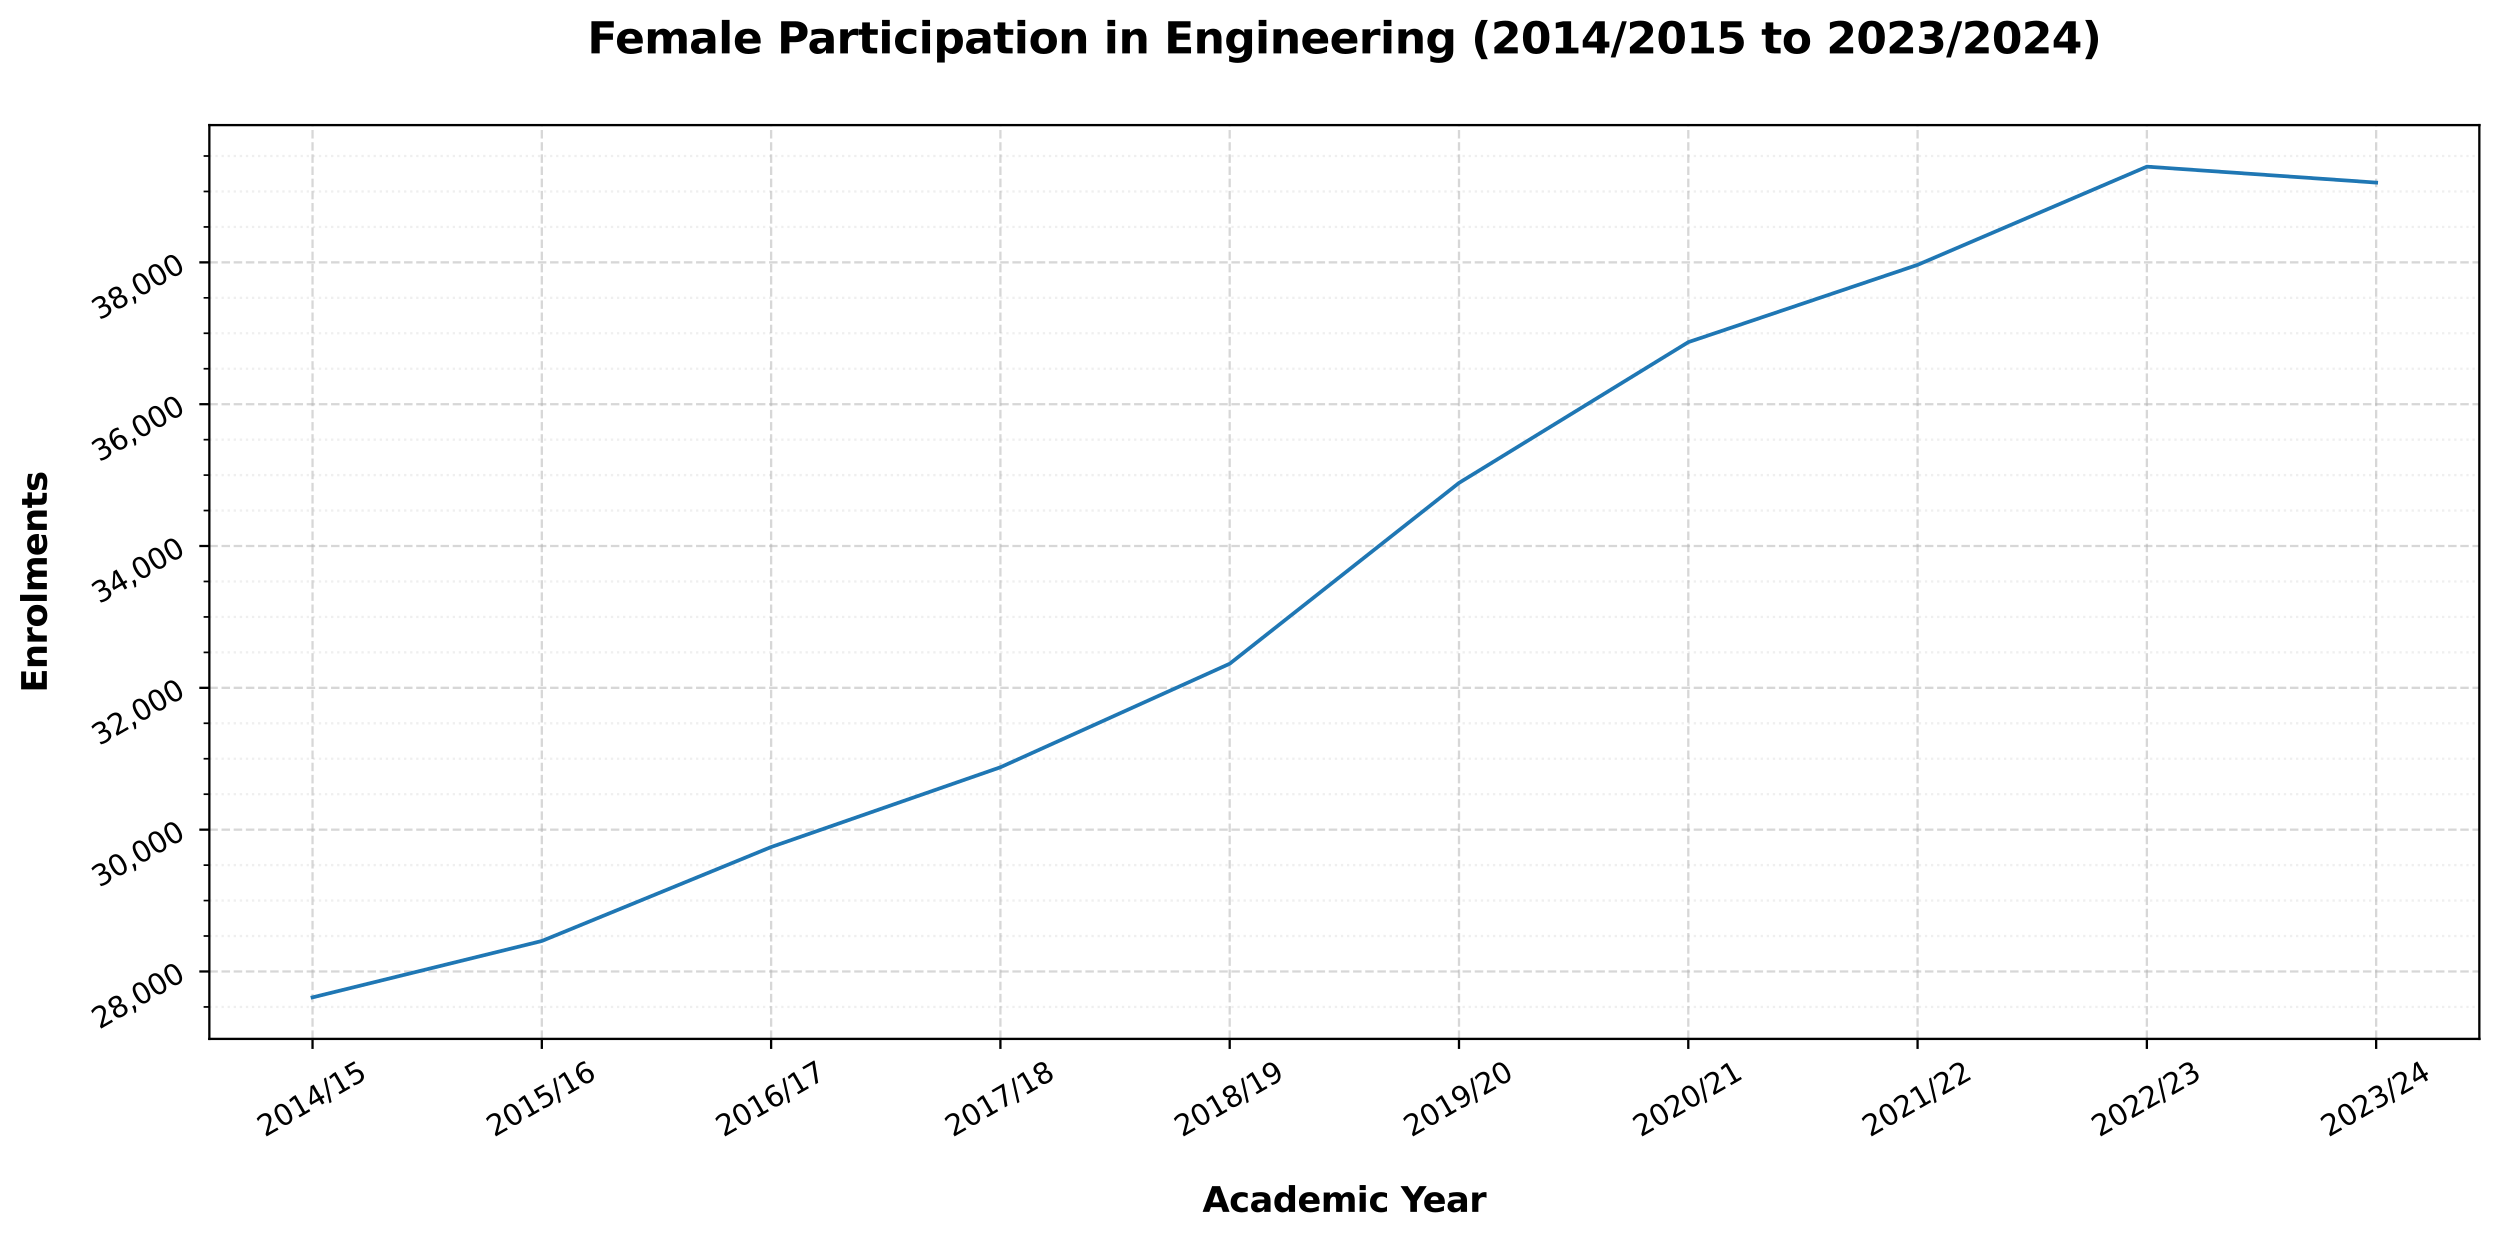 <?xml version="1.0" encoding="utf-8" standalone="no"?>
<!DOCTYPE svg PUBLIC "-//W3C//DTD SVG 1.1//EN"
  "http://www.w3.org/Graphics/SVG/1.1/DTD/svg11.dtd">
<svg xmlns:xlink="http://www.w3.org/1999/xlink" width="871.2pt" height="432pt" viewBox="0 0 871.2 432" xmlns="http://www.w3.org/2000/svg" version="1.1">
 <defs>
  <style type="text/css">*{stroke-linejoin: round; stroke-linecap: butt}</style>
 </defs>
 <g id="figure_1">
  <g id="patch_1">
   <path d="M 0 432 
L 871.2 432 
L 871.2 0 
L 0 0 
z
" style="fill: #ffffff"/>
  </g>
  <g id="axes_1">
   <g id="patch_2">
    <path d="M 72.956 362.033 
L 864 362.033 
L 864 43.598 
L 72.956 43.598 
z
" style="fill: #ffffff"/>
   </g>
   <g id="matplotlib.axis_1">
    <g id="xtick_1">
     <g id="line2d_1">
      <path d="M 108.912 362.033 
L 108.912 43.598 
" clip-path="url(#p25dd5edc23)" style="fill: none; stroke-dasharray: 2.96,1.28; stroke-dashoffset: 0; stroke: #b0b0b0; stroke-opacity: 0.5; stroke-width: 0.8"/>
     </g>
     <g id="line2d_2">
      <defs>
       <path id="mdc0d2f09a0" d="M 0 0 
L 0 3.5 
" style="stroke: #000000; stroke-width: 0.8"/>
      </defs>
      <g>
       <use xlink:href="#mdc0d2f09a0" x="108.912" y="362.033" style="stroke: #000000; stroke-width: 0.8"/>
      </g>
     </g>
     <g id="text_1">
      <!-- 2014/15 -->
      <g transform="translate(92.303 396.385) rotate(-30) scale(0.1 -0.1)">
       <defs>
        <path id="DejaVuSans-32" d="M 1228 531 
L 3431 531 
L 3431 0 
L 469 0 
L 469 531 
Q 828 903 1448 1529 
Q 2069 2156 2228 2338 
Q 2531 2678 2651 2914 
Q 2772 3150 2772 3378 
Q 2772 3750 2511 3984 
Q 2250 4219 1831 4219 
Q 1534 4219 1204 4116 
Q 875 4013 500 3803 
L 500 4441 
Q 881 4594 1212 4672 
Q 1544 4750 1819 4750 
Q 2544 4750 2975 4387 
Q 3406 4025 3406 3419 
Q 3406 3131 3298 2873 
Q 3191 2616 2906 2266 
Q 2828 2175 2409 1742 
Q 1991 1309 1228 531 
z
" transform="scale(0.016)"/>
        <path id="DejaVuSans-30" d="M 2034 4250 
Q 1547 4250 1301 3770 
Q 1056 3291 1056 2328 
Q 1056 1369 1301 889 
Q 1547 409 2034 409 
Q 2525 409 2770 889 
Q 3016 1369 3016 2328 
Q 3016 3291 2770 3770 
Q 2525 4250 2034 4250 
z
M 2034 4750 
Q 2819 4750 3233 4129 
Q 3647 3509 3647 2328 
Q 3647 1150 3233 529 
Q 2819 -91 2034 -91 
Q 1250 -91 836 529 
Q 422 1150 422 2328 
Q 422 3509 836 4129 
Q 1250 4750 2034 4750 
z
" transform="scale(0.016)"/>
        <path id="DejaVuSans-31" d="M 794 531 
L 1825 531 
L 1825 4091 
L 703 3866 
L 703 4441 
L 1819 4666 
L 2450 4666 
L 2450 531 
L 3481 531 
L 3481 0 
L 794 0 
L 794 531 
z
" transform="scale(0.016)"/>
        <path id="DejaVuSans-34" d="M 2419 4116 
L 825 1625 
L 2419 1625 
L 2419 4116 
z
M 2253 4666 
L 3047 4666 
L 3047 1625 
L 3713 1625 
L 3713 1100 
L 3047 1100 
L 3047 0 
L 2419 0 
L 2419 1100 
L 313 1100 
L 313 1709 
L 2253 4666 
z
" transform="scale(0.016)"/>
        <path id="DejaVuSans-2f" d="M 1625 4666 
L 2156 4666 
L 531 -594 
L 0 -594 
L 1625 4666 
z
" transform="scale(0.016)"/>
        <path id="DejaVuSans-35" d="M 691 4666 
L 3169 4666 
L 3169 4134 
L 1269 4134 
L 1269 2991 
Q 1406 3038 1543 3061 
Q 1681 3084 1819 3084 
Q 2600 3084 3056 2656 
Q 3513 2228 3513 1497 
Q 3513 744 3044 326 
Q 2575 -91 1722 -91 
Q 1428 -91 1123 -41 
Q 819 9 494 109 
L 494 744 
Q 775 591 1075 516 
Q 1375 441 1709 441 
Q 2250 441 2565 725 
Q 2881 1009 2881 1497 
Q 2881 1984 2565 2268 
Q 2250 2553 1709 2553 
Q 1456 2553 1204 2497 
Q 953 2441 691 2322 
L 691 4666 
z
" transform="scale(0.016)"/>
       </defs>
       <use xlink:href="#DejaVuSans-32"/>
       <use xlink:href="#DejaVuSans-30" transform="translate(63.623 0)"/>
       <use xlink:href="#DejaVuSans-31" transform="translate(127.246 0)"/>
       <use xlink:href="#DejaVuSans-34" transform="translate(190.869 0)"/>
       <use xlink:href="#DejaVuSans-2f" transform="translate(254.492 0)"/>
       <use xlink:href="#DejaVuSans-31" transform="translate(288.184 0)"/>
       <use xlink:href="#DejaVuSans-35" transform="translate(351.807 0)"/>
      </g>
     </g>
    </g>
    <g id="xtick_2">
     <g id="line2d_3">
      <path d="M 188.816 362.033 
L 188.816 43.598 
" clip-path="url(#p25dd5edc23)" style="fill: none; stroke-dasharray: 2.96,1.28; stroke-dashoffset: 0; stroke: #b0b0b0; stroke-opacity: 0.5; stroke-width: 0.8"/>
     </g>
     <g id="line2d_4">
      <g>
       <use xlink:href="#mdc0d2f09a0" x="188.816" y="362.033" style="stroke: #000000; stroke-width: 0.8"/>
      </g>
     </g>
     <g id="text_2">
      <!-- 2015/16 -->
      <g transform="translate(172.206 396.385) rotate(-30) scale(0.1 -0.1)">
       <defs>
        <path id="DejaVuSans-36" d="M 2113 2584 
Q 1688 2584 1439 2293 
Q 1191 2003 1191 1497 
Q 1191 994 1439 701 
Q 1688 409 2113 409 
Q 2538 409 2786 701 
Q 3034 994 3034 1497 
Q 3034 2003 2786 2293 
Q 2538 2584 2113 2584 
z
M 3366 4563 
L 3366 3988 
Q 3128 4100 2886 4159 
Q 2644 4219 2406 4219 
Q 1781 4219 1451 3797 
Q 1122 3375 1075 2522 
Q 1259 2794 1537 2939 
Q 1816 3084 2150 3084 
Q 2853 3084 3261 2657 
Q 3669 2231 3669 1497 
Q 3669 778 3244 343 
Q 2819 -91 2113 -91 
Q 1303 -91 875 529 
Q 447 1150 447 2328 
Q 447 3434 972 4092 
Q 1497 4750 2381 4750 
Q 2619 4750 2861 4703 
Q 3103 4656 3366 4563 
z
" transform="scale(0.016)"/>
       </defs>
       <use xlink:href="#DejaVuSans-32"/>
       <use xlink:href="#DejaVuSans-30" transform="translate(63.623 0)"/>
       <use xlink:href="#DejaVuSans-31" transform="translate(127.246 0)"/>
       <use xlink:href="#DejaVuSans-35" transform="translate(190.869 0)"/>
       <use xlink:href="#DejaVuSans-2f" transform="translate(254.492 0)"/>
       <use xlink:href="#DejaVuSans-31" transform="translate(288.184 0)"/>
       <use xlink:href="#DejaVuSans-36" transform="translate(351.807 0)"/>
      </g>
     </g>
    </g>
    <g id="xtick_3">
     <g id="line2d_5">
      <path d="M 268.719 362.033 
L 268.719 43.598 
" clip-path="url(#p25dd5edc23)" style="fill: none; stroke-dasharray: 2.96,1.28; stroke-dashoffset: 0; stroke: #b0b0b0; stroke-opacity: 0.5; stroke-width: 0.8"/>
     </g>
     <g id="line2d_6">
      <g>
       <use xlink:href="#mdc0d2f09a0" x="268.719" y="362.033" style="stroke: #000000; stroke-width: 0.8"/>
      </g>
     </g>
     <g id="text_3">
      <!-- 2016/17 -->
      <g transform="translate(252.11 396.385) rotate(-30) scale(0.1 -0.1)">
       <defs>
        <path id="DejaVuSans-37" d="M 525 4666 
L 3525 4666 
L 3525 4397 
L 1831 0 
L 1172 0 
L 2766 4134 
L 525 4134 
L 525 4666 
z
" transform="scale(0.016)"/>
       </defs>
       <use xlink:href="#DejaVuSans-32"/>
       <use xlink:href="#DejaVuSans-30" transform="translate(63.623 0)"/>
       <use xlink:href="#DejaVuSans-31" transform="translate(127.246 0)"/>
       <use xlink:href="#DejaVuSans-36" transform="translate(190.869 0)"/>
       <use xlink:href="#DejaVuSans-2f" transform="translate(254.492 0)"/>
       <use xlink:href="#DejaVuSans-31" transform="translate(288.184 0)"/>
       <use xlink:href="#DejaVuSans-37" transform="translate(351.807 0)"/>
      </g>
     </g>
    </g>
    <g id="xtick_4">
     <g id="line2d_7">
      <path d="M 348.623 362.033 
L 348.623 43.598 
" clip-path="url(#p25dd5edc23)" style="fill: none; stroke-dasharray: 2.96,1.28; stroke-dashoffset: 0; stroke: #b0b0b0; stroke-opacity: 0.5; stroke-width: 0.8"/>
     </g>
     <g id="line2d_8">
      <g>
       <use xlink:href="#mdc0d2f09a0" x="348.623" y="362.033" style="stroke: #000000; stroke-width: 0.8"/>
      </g>
     </g>
     <g id="text_4">
      <!-- 2017/18 -->
      <g transform="translate(332.013 396.385) rotate(-30) scale(0.1 -0.1)">
       <defs>
        <path id="DejaVuSans-38" d="M 2034 2216 
Q 1584 2216 1326 1975 
Q 1069 1734 1069 1313 
Q 1069 891 1326 650 
Q 1584 409 2034 409 
Q 2484 409 2743 651 
Q 3003 894 3003 1313 
Q 3003 1734 2745 1975 
Q 2488 2216 2034 2216 
z
M 1403 2484 
Q 997 2584 770 2862 
Q 544 3141 544 3541 
Q 544 4100 942 4425 
Q 1341 4750 2034 4750 
Q 2731 4750 3128 4425 
Q 3525 4100 3525 3541 
Q 3525 3141 3298 2862 
Q 3072 2584 2669 2484 
Q 3125 2378 3379 2068 
Q 3634 1759 3634 1313 
Q 3634 634 3220 271 
Q 2806 -91 2034 -91 
Q 1263 -91 848 271 
Q 434 634 434 1313 
Q 434 1759 690 2068 
Q 947 2378 1403 2484 
z
M 1172 3481 
Q 1172 3119 1398 2916 
Q 1625 2713 2034 2713 
Q 2441 2713 2670 2916 
Q 2900 3119 2900 3481 
Q 2900 3844 2670 4047 
Q 2441 4250 2034 4250 
Q 1625 4250 1398 4047 
Q 1172 3844 1172 3481 
z
" transform="scale(0.016)"/>
       </defs>
       <use xlink:href="#DejaVuSans-32"/>
       <use xlink:href="#DejaVuSans-30" transform="translate(63.623 0)"/>
       <use xlink:href="#DejaVuSans-31" transform="translate(127.246 0)"/>
       <use xlink:href="#DejaVuSans-37" transform="translate(190.869 0)"/>
       <use xlink:href="#DejaVuSans-2f" transform="translate(254.492 0)"/>
       <use xlink:href="#DejaVuSans-31" transform="translate(288.184 0)"/>
       <use xlink:href="#DejaVuSans-38" transform="translate(351.807 0)"/>
      </g>
     </g>
    </g>
    <g id="xtick_5">
     <g id="line2d_9">
      <path d="M 428.526 362.033 
L 428.526 43.598 
" clip-path="url(#p25dd5edc23)" style="fill: none; stroke-dasharray: 2.96,1.28; stroke-dashoffset: 0; stroke: #b0b0b0; stroke-opacity: 0.5; stroke-width: 0.8"/>
     </g>
     <g id="line2d_10">
      <g>
       <use xlink:href="#mdc0d2f09a0" x="428.526" y="362.033" style="stroke: #000000; stroke-width: 0.8"/>
      </g>
     </g>
     <g id="text_5">
      <!-- 2018/19 -->
      <g transform="translate(411.917 396.385) rotate(-30) scale(0.1 -0.1)">
       <defs>
        <path id="DejaVuSans-39" d="M 703 97 
L 703 672 
Q 941 559 1184 500 
Q 1428 441 1663 441 
Q 2288 441 2617 861 
Q 2947 1281 2994 2138 
Q 2813 1869 2534 1725 
Q 2256 1581 1919 1581 
Q 1219 1581 811 2004 
Q 403 2428 403 3163 
Q 403 3881 828 4315 
Q 1253 4750 1959 4750 
Q 2769 4750 3195 4129 
Q 3622 3509 3622 2328 
Q 3622 1225 3098 567 
Q 2575 -91 1691 -91 
Q 1453 -91 1209 -44 
Q 966 3 703 97 
z
M 1959 2075 
Q 2384 2075 2632 2365 
Q 2881 2656 2881 3163 
Q 2881 3666 2632 3958 
Q 2384 4250 1959 4250 
Q 1534 4250 1286 3958 
Q 1038 3666 1038 3163 
Q 1038 2656 1286 2365 
Q 1534 2075 1959 2075 
z
" transform="scale(0.016)"/>
       </defs>
       <use xlink:href="#DejaVuSans-32"/>
       <use xlink:href="#DejaVuSans-30" transform="translate(63.623 0)"/>
       <use xlink:href="#DejaVuSans-31" transform="translate(127.246 0)"/>
       <use xlink:href="#DejaVuSans-38" transform="translate(190.869 0)"/>
       <use xlink:href="#DejaVuSans-2f" transform="translate(254.492 0)"/>
       <use xlink:href="#DejaVuSans-31" transform="translate(288.184 0)"/>
       <use xlink:href="#DejaVuSans-39" transform="translate(351.807 0)"/>
      </g>
     </g>
    </g>
    <g id="xtick_6">
     <g id="line2d_11">
      <path d="M 508.43 362.033 
L 508.43 43.598 
" clip-path="url(#p25dd5edc23)" style="fill: none; stroke-dasharray: 2.96,1.28; stroke-dashoffset: 0; stroke: #b0b0b0; stroke-opacity: 0.5; stroke-width: 0.8"/>
     </g>
     <g id="line2d_12">
      <g>
       <use xlink:href="#mdc0d2f09a0" x="508.43" y="362.033" style="stroke: #000000; stroke-width: 0.8"/>
      </g>
     </g>
     <g id="text_6">
      <!-- 2019/20 -->
      <g transform="translate(491.82 396.385) rotate(-30) scale(0.1 -0.1)">
       <use xlink:href="#DejaVuSans-32"/>
       <use xlink:href="#DejaVuSans-30" transform="translate(63.623 0)"/>
       <use xlink:href="#DejaVuSans-31" transform="translate(127.246 0)"/>
       <use xlink:href="#DejaVuSans-39" transform="translate(190.869 0)"/>
       <use xlink:href="#DejaVuSans-2f" transform="translate(254.492 0)"/>
       <use xlink:href="#DejaVuSans-32" transform="translate(288.184 0)"/>
       <use xlink:href="#DejaVuSans-30" transform="translate(351.807 0)"/>
      </g>
     </g>
    </g>
    <g id="xtick_7">
     <g id="line2d_13">
      <path d="M 588.333 362.033 
L 588.333 43.598 
" clip-path="url(#p25dd5edc23)" style="fill: none; stroke-dasharray: 2.96,1.28; stroke-dashoffset: 0; stroke: #b0b0b0; stroke-opacity: 0.5; stroke-width: 0.8"/>
     </g>
     <g id="line2d_14">
      <g>
       <use xlink:href="#mdc0d2f09a0" x="588.333" y="362.033" style="stroke: #000000; stroke-width: 0.8"/>
      </g>
     </g>
     <g id="text_7">
      <!-- 2020/21 -->
      <g transform="translate(571.724 396.385) rotate(-30) scale(0.1 -0.1)">
       <use xlink:href="#DejaVuSans-32"/>
       <use xlink:href="#DejaVuSans-30" transform="translate(63.623 0)"/>
       <use xlink:href="#DejaVuSans-32" transform="translate(127.246 0)"/>
       <use xlink:href="#DejaVuSans-30" transform="translate(190.869 0)"/>
       <use xlink:href="#DejaVuSans-2f" transform="translate(254.492 0)"/>
       <use xlink:href="#DejaVuSans-32" transform="translate(288.184 0)"/>
       <use xlink:href="#DejaVuSans-31" transform="translate(351.807 0)"/>
      </g>
     </g>
    </g>
    <g id="xtick_8">
     <g id="line2d_15">
      <path d="M 668.236 362.033 
L 668.236 43.598 
" clip-path="url(#p25dd5edc23)" style="fill: none; stroke-dasharray: 2.96,1.28; stroke-dashoffset: 0; stroke: #b0b0b0; stroke-opacity: 0.5; stroke-width: 0.8"/>
     </g>
     <g id="line2d_16">
      <g>
       <use xlink:href="#mdc0d2f09a0" x="668.236" y="362.033" style="stroke: #000000; stroke-width: 0.8"/>
      </g>
     </g>
     <g id="text_8">
      <!-- 2021/22 -->
      <g transform="translate(651.627 396.385) rotate(-30) scale(0.1 -0.1)">
       <use xlink:href="#DejaVuSans-32"/>
       <use xlink:href="#DejaVuSans-30" transform="translate(63.623 0)"/>
       <use xlink:href="#DejaVuSans-32" transform="translate(127.246 0)"/>
       <use xlink:href="#DejaVuSans-31" transform="translate(190.869 0)"/>
       <use xlink:href="#DejaVuSans-2f" transform="translate(254.492 0)"/>
       <use xlink:href="#DejaVuSans-32" transform="translate(288.184 0)"/>
       <use xlink:href="#DejaVuSans-32" transform="translate(351.807 0)"/>
      </g>
     </g>
    </g>
    <g id="xtick_9">
     <g id="line2d_17">
      <path d="M 748.14 362.033 
L 748.14 43.598 
" clip-path="url(#p25dd5edc23)" style="fill: none; stroke-dasharray: 2.96,1.28; stroke-dashoffset: 0; stroke: #b0b0b0; stroke-opacity: 0.5; stroke-width: 0.8"/>
     </g>
     <g id="line2d_18">
      <g>
       <use xlink:href="#mdc0d2f09a0" x="748.14" y="362.033" style="stroke: #000000; stroke-width: 0.8"/>
      </g>
     </g>
     <g id="text_9">
      <!-- 2022/23 -->
      <g transform="translate(731.531 396.385) rotate(-30) scale(0.1 -0.1)">
       <defs>
        <path id="DejaVuSans-33" d="M 2597 2516 
Q 3050 2419 3304 2112 
Q 3559 1806 3559 1356 
Q 3559 666 3084 287 
Q 2609 -91 1734 -91 
Q 1441 -91 1130 -33 
Q 819 25 488 141 
L 488 750 
Q 750 597 1062 519 
Q 1375 441 1716 441 
Q 2309 441 2620 675 
Q 2931 909 2931 1356 
Q 2931 1769 2642 2001 
Q 2353 2234 1838 2234 
L 1294 2234 
L 1294 2753 
L 1863 2753 
Q 2328 2753 2575 2939 
Q 2822 3125 2822 3475 
Q 2822 3834 2567 4026 
Q 2313 4219 1838 4219 
Q 1578 4219 1281 4162 
Q 984 4106 628 3988 
L 628 4550 
Q 988 4650 1302 4700 
Q 1616 4750 1894 4750 
Q 2613 4750 3031 4423 
Q 3450 4097 3450 3541 
Q 3450 3153 3228 2886 
Q 3006 2619 2597 2516 
z
" transform="scale(0.016)"/>
       </defs>
       <use xlink:href="#DejaVuSans-32"/>
       <use xlink:href="#DejaVuSans-30" transform="translate(63.623 0)"/>
       <use xlink:href="#DejaVuSans-32" transform="translate(127.246 0)"/>
       <use xlink:href="#DejaVuSans-32" transform="translate(190.869 0)"/>
       <use xlink:href="#DejaVuSans-2f" transform="translate(254.492 0)"/>
       <use xlink:href="#DejaVuSans-32" transform="translate(288.184 0)"/>
       <use xlink:href="#DejaVuSans-33" transform="translate(351.807 0)"/>
      </g>
     </g>
    </g>
    <g id="xtick_10">
     <g id="line2d_19">
      <path d="M 828.043 362.033 
L 828.043 43.598 
" clip-path="url(#p25dd5edc23)" style="fill: none; stroke-dasharray: 2.96,1.28; stroke-dashoffset: 0; stroke: #b0b0b0; stroke-opacity: 0.5; stroke-width: 0.8"/>
     </g>
     <g id="line2d_20">
      <g>
       <use xlink:href="#mdc0d2f09a0" x="828.043" y="362.033" style="stroke: #000000; stroke-width: 0.8"/>
      </g>
     </g>
     <g id="text_10">
      <!-- 2023/24 -->
      <g transform="translate(811.434 396.385) rotate(-30) scale(0.1 -0.1)">
       <use xlink:href="#DejaVuSans-32"/>
       <use xlink:href="#DejaVuSans-30" transform="translate(63.623 0)"/>
       <use xlink:href="#DejaVuSans-32" transform="translate(127.246 0)"/>
       <use xlink:href="#DejaVuSans-33" transform="translate(190.869 0)"/>
       <use xlink:href="#DejaVuSans-2f" transform="translate(254.492 0)"/>
       <use xlink:href="#DejaVuSans-32" transform="translate(288.184 0)"/>
       <use xlink:href="#DejaVuSans-34" transform="translate(351.807 0)"/>
      </g>
     </g>
    </g>
    <g id="text_11">
     <!-- Academic Year -->
     <g transform="translate(419.035 422.304) scale(0.12 -0.12)">
      <defs>
       <path id="DejaVuSans-Bold-41" d="M 3419 850 
L 1538 850 
L 1241 0 
L 31 0 
L 1759 4666 
L 3194 4666 
L 4922 0 
L 3713 0 
L 3419 850 
z
M 1838 1716 
L 3116 1716 
L 2478 3572 
L 1838 1716 
z
" transform="scale(0.016)"/>
       <path id="DejaVuSans-Bold-63" d="M 3366 3391 
L 3366 2478 
Q 3138 2634 2908 2709 
Q 2678 2784 2431 2784 
Q 1963 2784 1702 2511 
Q 1441 2238 1441 1747 
Q 1441 1256 1702 982 
Q 1963 709 2431 709 
Q 2694 709 2930 787 
Q 3166 866 3366 1019 
L 3366 103 
Q 3103 6 2833 -42 
Q 2563 -91 2291 -91 
Q 1344 -91 809 395 
Q 275 881 275 1747 
Q 275 2613 809 3098 
Q 1344 3584 2291 3584 
Q 2566 3584 2833 3536 
Q 3100 3488 3366 3391 
z
" transform="scale(0.016)"/>
       <path id="DejaVuSans-Bold-61" d="M 2106 1575 
Q 1756 1575 1579 1456 
Q 1403 1338 1403 1106 
Q 1403 894 1545 773 
Q 1688 653 1941 653 
Q 2256 653 2472 879 
Q 2688 1106 2688 1447 
L 2688 1575 
L 2106 1575 
z
M 3816 1997 
L 3816 0 
L 2688 0 
L 2688 519 
Q 2463 200 2181 54 
Q 1900 -91 1497 -91 
Q 953 -91 614 226 
Q 275 544 275 1050 
Q 275 1666 698 1953 
Q 1122 2241 2028 2241 
L 2688 2241 
L 2688 2328 
Q 2688 2594 2478 2717 
Q 2269 2841 1825 2841 
Q 1466 2841 1156 2769 
Q 847 2697 581 2553 
L 581 3406 
Q 941 3494 1303 3539 
Q 1666 3584 2028 3584 
Q 2975 3584 3395 3211 
Q 3816 2838 3816 1997 
z
" transform="scale(0.016)"/>
       <path id="DejaVuSans-Bold-64" d="M 2919 2988 
L 2919 4863 
L 4044 4863 
L 4044 0 
L 2919 0 
L 2919 506 
Q 2688 197 2409 53 
Q 2131 -91 1766 -91 
Q 1119 -91 703 423 
Q 288 938 288 1747 
Q 288 2556 703 3070 
Q 1119 3584 1766 3584 
Q 2128 3584 2408 3439 
Q 2688 3294 2919 2988 
z
M 2181 722 
Q 2541 722 2730 984 
Q 2919 1247 2919 1747 
Q 2919 2247 2730 2509 
Q 2541 2772 2181 2772 
Q 1825 2772 1636 2509 
Q 1447 2247 1447 1747 
Q 1447 1247 1636 984 
Q 1825 722 2181 722 
z
" transform="scale(0.016)"/>
       <path id="DejaVuSans-Bold-65" d="M 4031 1759 
L 4031 1441 
L 1416 1441 
Q 1456 1047 1700 850 
Q 1944 653 2381 653 
Q 2734 653 3104 758 
Q 3475 863 3866 1075 
L 3866 213 
Q 3469 63 3072 -14 
Q 2675 -91 2278 -91 
Q 1328 -91 801 392 
Q 275 875 275 1747 
Q 275 2603 792 3093 
Q 1309 3584 2216 3584 
Q 3041 3584 3536 3087 
Q 4031 2591 4031 1759 
z
M 2881 2131 
Q 2881 2450 2695 2645 
Q 2509 2841 2209 2841 
Q 1884 2841 1681 2658 
Q 1478 2475 1428 2131 
L 2881 2131 
z
" transform="scale(0.016)"/>
       <path id="DejaVuSans-Bold-6d" d="M 3781 2919 
Q 3994 3244 4286 3414 
Q 4578 3584 4928 3584 
Q 5531 3584 5847 3212 
Q 6163 2841 6163 2131 
L 6163 0 
L 5038 0 
L 5038 1825 
Q 5041 1866 5042 1909 
Q 5044 1953 5044 2034 
Q 5044 2406 4934 2573 
Q 4825 2741 4581 2741 
Q 4263 2741 4089 2478 
Q 3916 2216 3909 1719 
L 3909 0 
L 2784 0 
L 2784 1825 
Q 2784 2406 2684 2573 
Q 2584 2741 2328 2741 
Q 2006 2741 1831 2477 
Q 1656 2213 1656 1722 
L 1656 0 
L 531 0 
L 531 3500 
L 1656 3500 
L 1656 2988 
Q 1863 3284 2130 3434 
Q 2397 3584 2719 3584 
Q 3081 3584 3359 3409 
Q 3638 3234 3781 2919 
z
" transform="scale(0.016)"/>
       <path id="DejaVuSans-Bold-69" d="M 538 3500 
L 1656 3500 
L 1656 0 
L 538 0 
L 538 3500 
z
M 538 4863 
L 1656 4863 
L 1656 3950 
L 538 3950 
L 538 4863 
z
" transform="scale(0.016)"/>
       <path id="DejaVuSans-Bold-20" transform="scale(0.016)"/>
       <path id="DejaVuSans-Bold-59" d="M -63 4666 
L 1253 4666 
L 2316 3003 
L 3378 4666 
L 4697 4666 
L 2919 1966 
L 2919 0 
L 1716 0 
L 1716 1966 
L -63 4666 
z
" transform="scale(0.016)"/>
       <path id="DejaVuSans-Bold-72" d="M 3138 2547 
Q 2991 2616 2845 2648 
Q 2700 2681 2553 2681 
Q 2122 2681 1889 2404 
Q 1656 2128 1656 1613 
L 1656 0 
L 538 0 
L 538 3500 
L 1656 3500 
L 1656 2925 
Q 1872 3269 2151 3426 
Q 2431 3584 2822 3584 
Q 2878 3584 2943 3579 
Q 3009 3575 3134 3559 
L 3138 2547 
z
" transform="scale(0.016)"/>
      </defs>
      <use xlink:href="#DejaVuSans-Bold-41"/>
      <use xlink:href="#DejaVuSans-Bold-63" transform="translate(77.393 0)"/>
      <use xlink:href="#DejaVuSans-Bold-61" transform="translate(136.67 0)"/>
      <use xlink:href="#DejaVuSans-Bold-64" transform="translate(204.15 0)"/>
      <use xlink:href="#DejaVuSans-Bold-65" transform="translate(275.732 0)"/>
      <use xlink:href="#DejaVuSans-Bold-6d" transform="translate(343.555 0)"/>
      <use xlink:href="#DejaVuSans-Bold-69" transform="translate(447.754 0)"/>
      <use xlink:href="#DejaVuSans-Bold-63" transform="translate(482.031 0)"/>
      <use xlink:href="#DejaVuSans-Bold-20" transform="translate(541.309 0)"/>
      <use xlink:href="#DejaVuSans-Bold-59" transform="translate(576.123 0)"/>
      <use xlink:href="#DejaVuSans-Bold-65" transform="translate(639.41 0)"/>
      <use xlink:href="#DejaVuSans-Bold-61" transform="translate(707.232 0)"/>
      <use xlink:href="#DejaVuSans-Bold-72" transform="translate(774.713 0)"/>
     </g>
    </g>
   </g>
   <g id="matplotlib.axis_2">
    <g id="ytick_1">
     <g id="line2d_21">
      <path d="M 72.956 338.539 
L 864 338.539 
" clip-path="url(#p25dd5edc23)" style="fill: none; stroke-dasharray: 2.96,1.28; stroke-dashoffset: 0; stroke: #b0b0b0; stroke-opacity: 0.5; stroke-width: 0.8"/>
     </g>
     <g id="line2d_22">
      <defs>
       <path id="m1461cb7ce7" d="M 0 0 
L -3.5 0 
" style="stroke: #000000; stroke-width: 0.8"/>
      </defs>
      <g>
       <use xlink:href="#m1461cb7ce7" x="72.956" y="338.539" style="stroke: #000000; stroke-width: 0.8"/>
      </g>
     </g>
     <g id="text_12">
      <!-- 28,000 -->
      <g transform="translate(34.613 358.816) rotate(-30) scale(0.1 -0.1)">
       <defs>
        <path id="DejaVuSans-2c" d="M 750 794 
L 1409 794 
L 1409 256 
L 897 -744 
L 494 -744 
L 750 256 
L 750 794 
z
" transform="scale(0.016)"/>
       </defs>
       <use xlink:href="#DejaVuSans-32"/>
       <use xlink:href="#DejaVuSans-38" transform="translate(63.623 0)"/>
       <use xlink:href="#DejaVuSans-2c" transform="translate(127.246 0)"/>
       <use xlink:href="#DejaVuSans-30" transform="translate(159.033 0)"/>
       <use xlink:href="#DejaVuSans-30" transform="translate(222.656 0)"/>
       <use xlink:href="#DejaVuSans-30" transform="translate(286.279 0)"/>
      </g>
     </g>
    </g>
    <g id="ytick_2">
     <g id="line2d_23">
      <path d="M 72.956 289.118 
L 864 289.118 
" clip-path="url(#p25dd5edc23)" style="fill: none; stroke-dasharray: 2.96,1.28; stroke-dashoffset: 0; stroke: #b0b0b0; stroke-opacity: 0.5; stroke-width: 0.8"/>
     </g>
     <g id="line2d_24">
      <g>
       <use xlink:href="#m1461cb7ce7" x="72.956" y="289.118" style="stroke: #000000; stroke-width: 0.8"/>
      </g>
     </g>
     <g id="text_13">
      <!-- 30,000 -->
      <g transform="translate(34.613 309.394) rotate(-30) scale(0.1 -0.1)">
       <use xlink:href="#DejaVuSans-33"/>
       <use xlink:href="#DejaVuSans-30" transform="translate(63.623 0)"/>
       <use xlink:href="#DejaVuSans-2c" transform="translate(127.246 0)"/>
       <use xlink:href="#DejaVuSans-30" transform="translate(159.033 0)"/>
       <use xlink:href="#DejaVuSans-30" transform="translate(222.656 0)"/>
       <use xlink:href="#DejaVuSans-30" transform="translate(286.279 0)"/>
      </g>
     </g>
    </g>
    <g id="ytick_3">
     <g id="line2d_25">
      <path d="M 72.956 239.696 
L 864 239.696 
" clip-path="url(#p25dd5edc23)" style="fill: none; stroke-dasharray: 2.96,1.28; stroke-dashoffset: 0; stroke: #b0b0b0; stroke-opacity: 0.5; stroke-width: 0.8"/>
     </g>
     <g id="line2d_26">
      <g>
       <use xlink:href="#m1461cb7ce7" x="72.956" y="239.696" style="stroke: #000000; stroke-width: 0.8"/>
      </g>
     </g>
     <g id="text_14">
      <!-- 32,000 -->
      <g transform="translate(34.613 259.973) rotate(-30) scale(0.1 -0.1)">
       <use xlink:href="#DejaVuSans-33"/>
       <use xlink:href="#DejaVuSans-32" transform="translate(63.623 0)"/>
       <use xlink:href="#DejaVuSans-2c" transform="translate(127.246 0)"/>
       <use xlink:href="#DejaVuSans-30" transform="translate(159.033 0)"/>
       <use xlink:href="#DejaVuSans-30" transform="translate(222.656 0)"/>
       <use xlink:href="#DejaVuSans-30" transform="translate(286.279 0)"/>
      </g>
     </g>
    </g>
    <g id="ytick_4">
     <g id="line2d_27">
      <path d="M 72.956 190.275 
L 864 190.275 
" clip-path="url(#p25dd5edc23)" style="fill: none; stroke-dasharray: 2.96,1.28; stroke-dashoffset: 0; stroke: #b0b0b0; stroke-opacity: 0.5; stroke-width: 0.8"/>
     </g>
     <g id="line2d_28">
      <g>
       <use xlink:href="#m1461cb7ce7" x="72.956" y="190.275" style="stroke: #000000; stroke-width: 0.8"/>
      </g>
     </g>
     <g id="text_15">
      <!-- 34,000 -->
      <g transform="translate(34.613 210.551) rotate(-30) scale(0.1 -0.1)">
       <use xlink:href="#DejaVuSans-33"/>
       <use xlink:href="#DejaVuSans-34" transform="translate(63.623 0)"/>
       <use xlink:href="#DejaVuSans-2c" transform="translate(127.246 0)"/>
       <use xlink:href="#DejaVuSans-30" transform="translate(159.033 0)"/>
       <use xlink:href="#DejaVuSans-30" transform="translate(222.656 0)"/>
       <use xlink:href="#DejaVuSans-30" transform="translate(286.279 0)"/>
      </g>
     </g>
    </g>
    <g id="ytick_5">
     <g id="line2d_29">
      <path d="M 72.956 140.853 
L 864 140.853 
" clip-path="url(#p25dd5edc23)" style="fill: none; stroke-dasharray: 2.96,1.28; stroke-dashoffset: 0; stroke: #b0b0b0; stroke-opacity: 0.5; stroke-width: 0.8"/>
     </g>
     <g id="line2d_30">
      <g>
       <use xlink:href="#m1461cb7ce7" x="72.956" y="140.853" style="stroke: #000000; stroke-width: 0.8"/>
      </g>
     </g>
     <g id="text_16">
      <!-- 36,000 -->
      <g transform="translate(34.613 161.13) rotate(-30) scale(0.1 -0.1)">
       <use xlink:href="#DejaVuSans-33"/>
       <use xlink:href="#DejaVuSans-36" transform="translate(63.623 0)"/>
       <use xlink:href="#DejaVuSans-2c" transform="translate(127.246 0)"/>
       <use xlink:href="#DejaVuSans-30" transform="translate(159.033 0)"/>
       <use xlink:href="#DejaVuSans-30" transform="translate(222.656 0)"/>
       <use xlink:href="#DejaVuSans-30" transform="translate(286.279 0)"/>
      </g>
     </g>
    </g>
    <g id="ytick_6">
     <g id="line2d_31">
      <path d="M 72.956 91.432 
L 864 91.432 
" clip-path="url(#p25dd5edc23)" style="fill: none; stroke-dasharray: 2.96,1.28; stroke-dashoffset: 0; stroke: #b0b0b0; stroke-opacity: 0.5; stroke-width: 0.8"/>
     </g>
     <g id="line2d_32">
      <g>
       <use xlink:href="#m1461cb7ce7" x="72.956" y="91.432" style="stroke: #000000; stroke-width: 0.8"/>
      </g>
     </g>
     <g id="text_17">
      <!-- 38,000 -->
      <g transform="translate(34.613 111.708) rotate(-30) scale(0.1 -0.1)">
       <use xlink:href="#DejaVuSans-33"/>
       <use xlink:href="#DejaVuSans-38" transform="translate(63.623 0)"/>
       <use xlink:href="#DejaVuSans-2c" transform="translate(127.246 0)"/>
       <use xlink:href="#DejaVuSans-30" transform="translate(159.033 0)"/>
       <use xlink:href="#DejaVuSans-30" transform="translate(222.656 0)"/>
       <use xlink:href="#DejaVuSans-30" transform="translate(286.279 0)"/>
      </g>
     </g>
    </g>
    <g id="ytick_7">
     <g id="line2d_33">
      <path d="M 72.956 350.894 
L 864 350.894 
" clip-path="url(#p25dd5edc23)" style="fill: none; stroke-dasharray: 0.8,1.32; stroke-dashoffset: 0; stroke: #b0b0b0; stroke-opacity: 0.2; stroke-width: 0.8"/>
     </g>
     <g id="line2d_34">
      <defs>
       <path id="mdbca3ea76e" d="M 0 0 
L -2 0 
" style="stroke: #000000; stroke-width: 0.6"/>
      </defs>
      <g>
       <use xlink:href="#mdbca3ea76e" x="72.956" y="350.894" style="stroke: #000000; stroke-width: 0.6"/>
      </g>
     </g>
    </g>
    <g id="ytick_8">
     <g id="line2d_35">
      <path d="M 72.956 326.184 
L 864 326.184 
" clip-path="url(#p25dd5edc23)" style="fill: none; stroke-dasharray: 0.8,1.32; stroke-dashoffset: 0; stroke: #b0b0b0; stroke-opacity: 0.2; stroke-width: 0.8"/>
     </g>
     <g id="line2d_36">
      <g>
       <use xlink:href="#mdbca3ea76e" x="72.956" y="326.184" style="stroke: #000000; stroke-width: 0.6"/>
      </g>
     </g>
    </g>
    <g id="ytick_9">
     <g id="line2d_37">
      <path d="M 72.956 313.828 
L 864 313.828 
" clip-path="url(#p25dd5edc23)" style="fill: none; stroke-dasharray: 0.8,1.32; stroke-dashoffset: 0; stroke: #b0b0b0; stroke-opacity: 0.2; stroke-width: 0.8"/>
     </g>
     <g id="line2d_38">
      <g>
       <use xlink:href="#mdbca3ea76e" x="72.956" y="313.828" style="stroke: #000000; stroke-width: 0.6"/>
      </g>
     </g>
    </g>
    <g id="ytick_10">
     <g id="line2d_39">
      <path d="M 72.956 301.473 
L 864 301.473 
" clip-path="url(#p25dd5edc23)" style="fill: none; stroke-dasharray: 0.8,1.32; stroke-dashoffset: 0; stroke: #b0b0b0; stroke-opacity: 0.2; stroke-width: 0.8"/>
     </g>
     <g id="line2d_40">
      <g>
       <use xlink:href="#mdbca3ea76e" x="72.956" y="301.473" style="stroke: #000000; stroke-width: 0.6"/>
      </g>
     </g>
    </g>
    <g id="ytick_11">
     <g id="line2d_41">
      <path d="M 72.956 276.762 
L 864 276.762 
" clip-path="url(#p25dd5edc23)" style="fill: none; stroke-dasharray: 0.8,1.32; stroke-dashoffset: 0; stroke: #b0b0b0; stroke-opacity: 0.2; stroke-width: 0.8"/>
     </g>
     <g id="line2d_42">
      <g>
       <use xlink:href="#mdbca3ea76e" x="72.956" y="276.762" style="stroke: #000000; stroke-width: 0.6"/>
      </g>
     </g>
    </g>
    <g id="ytick_12">
     <g id="line2d_43">
      <path d="M 72.956 264.407 
L 864 264.407 
" clip-path="url(#p25dd5edc23)" style="fill: none; stroke-dasharray: 0.8,1.32; stroke-dashoffset: 0; stroke: #b0b0b0; stroke-opacity: 0.2; stroke-width: 0.8"/>
     </g>
     <g id="line2d_44">
      <g>
       <use xlink:href="#mdbca3ea76e" x="72.956" y="264.407" style="stroke: #000000; stroke-width: 0.6"/>
      </g>
     </g>
    </g>
    <g id="ytick_13">
     <g id="line2d_45">
      <path d="M 72.956 252.051 
L 864 252.051 
" clip-path="url(#p25dd5edc23)" style="fill: none; stroke-dasharray: 0.8,1.32; stroke-dashoffset: 0; stroke: #b0b0b0; stroke-opacity: 0.2; stroke-width: 0.8"/>
     </g>
     <g id="line2d_46">
      <g>
       <use xlink:href="#mdbca3ea76e" x="72.956" y="252.051" style="stroke: #000000; stroke-width: 0.6"/>
      </g>
     </g>
    </g>
    <g id="ytick_14">
     <g id="line2d_47">
      <path d="M 72.956 227.341 
L 864 227.341 
" clip-path="url(#p25dd5edc23)" style="fill: none; stroke-dasharray: 0.8,1.32; stroke-dashoffset: 0; stroke: #b0b0b0; stroke-opacity: 0.2; stroke-width: 0.8"/>
     </g>
     <g id="line2d_48">
      <g>
       <use xlink:href="#mdbca3ea76e" x="72.956" y="227.341" style="stroke: #000000; stroke-width: 0.6"/>
      </g>
     </g>
    </g>
    <g id="ytick_15">
     <g id="line2d_49">
      <path d="M 72.956 214.985 
L 864 214.985 
" clip-path="url(#p25dd5edc23)" style="fill: none; stroke-dasharray: 0.8,1.32; stroke-dashoffset: 0; stroke: #b0b0b0; stroke-opacity: 0.2; stroke-width: 0.8"/>
     </g>
     <g id="line2d_50">
      <g>
       <use xlink:href="#mdbca3ea76e" x="72.956" y="214.985" style="stroke: #000000; stroke-width: 0.6"/>
      </g>
     </g>
    </g>
    <g id="ytick_16">
     <g id="line2d_51">
      <path d="M 72.956 202.63 
L 864 202.63 
" clip-path="url(#p25dd5edc23)" style="fill: none; stroke-dasharray: 0.8,1.32; stroke-dashoffset: 0; stroke: #b0b0b0; stroke-opacity: 0.2; stroke-width: 0.8"/>
     </g>
     <g id="line2d_52">
      <g>
       <use xlink:href="#mdbca3ea76e" x="72.956" y="202.63" style="stroke: #000000; stroke-width: 0.6"/>
      </g>
     </g>
    </g>
    <g id="ytick_17">
     <g id="line2d_53">
      <path d="M 72.956 177.919 
L 864 177.919 
" clip-path="url(#p25dd5edc23)" style="fill: none; stroke-dasharray: 0.8,1.32; stroke-dashoffset: 0; stroke: #b0b0b0; stroke-opacity: 0.2; stroke-width: 0.8"/>
     </g>
     <g id="line2d_54">
      <g>
       <use xlink:href="#mdbca3ea76e" x="72.956" y="177.919" style="stroke: #000000; stroke-width: 0.6"/>
      </g>
     </g>
    </g>
    <g id="ytick_18">
     <g id="line2d_55">
      <path d="M 72.956 165.564 
L 864 165.564 
" clip-path="url(#p25dd5edc23)" style="fill: none; stroke-dasharray: 0.8,1.32; stroke-dashoffset: 0; stroke: #b0b0b0; stroke-opacity: 0.2; stroke-width: 0.8"/>
     </g>
     <g id="line2d_56">
      <g>
       <use xlink:href="#mdbca3ea76e" x="72.956" y="165.564" style="stroke: #000000; stroke-width: 0.6"/>
      </g>
     </g>
    </g>
    <g id="ytick_19">
     <g id="line2d_57">
      <path d="M 72.956 153.208 
L 864 153.208 
" clip-path="url(#p25dd5edc23)" style="fill: none; stroke-dasharray: 0.8,1.32; stroke-dashoffset: 0; stroke: #b0b0b0; stroke-opacity: 0.2; stroke-width: 0.8"/>
     </g>
     <g id="line2d_58">
      <g>
       <use xlink:href="#mdbca3ea76e" x="72.956" y="153.208" style="stroke: #000000; stroke-width: 0.6"/>
      </g>
     </g>
    </g>
    <g id="ytick_20">
     <g id="line2d_59">
      <path d="M 72.956 128.498 
L 864 128.498 
" clip-path="url(#p25dd5edc23)" style="fill: none; stroke-dasharray: 0.8,1.32; stroke-dashoffset: 0; stroke: #b0b0b0; stroke-opacity: 0.2; stroke-width: 0.8"/>
     </g>
     <g id="line2d_60">
      <g>
       <use xlink:href="#mdbca3ea76e" x="72.956" y="128.498" style="stroke: #000000; stroke-width: 0.6"/>
      </g>
     </g>
    </g>
    <g id="ytick_21">
     <g id="line2d_61">
      <path d="M 72.956 116.142 
L 864 116.142 
" clip-path="url(#p25dd5edc23)" style="fill: none; stroke-dasharray: 0.8,1.32; stroke-dashoffset: 0; stroke: #b0b0b0; stroke-opacity: 0.2; stroke-width: 0.8"/>
     </g>
     <g id="line2d_62">
      <g>
       <use xlink:href="#mdbca3ea76e" x="72.956" y="116.142" style="stroke: #000000; stroke-width: 0.6"/>
      </g>
     </g>
    </g>
    <g id="ytick_22">
     <g id="line2d_63">
      <path d="M 72.956 103.787 
L 864 103.787 
" clip-path="url(#p25dd5edc23)" style="fill: none; stroke-dasharray: 0.8,1.32; stroke-dashoffset: 0; stroke: #b0b0b0; stroke-opacity: 0.2; stroke-width: 0.8"/>
     </g>
     <g id="line2d_64">
      <g>
       <use xlink:href="#mdbca3ea76e" x="72.956" y="103.787" style="stroke: #000000; stroke-width: 0.6"/>
      </g>
     </g>
    </g>
    <g id="ytick_23">
     <g id="line2d_65">
      <path d="M 72.956 79.076 
L 864 79.076 
" clip-path="url(#p25dd5edc23)" style="fill: none; stroke-dasharray: 0.8,1.32; stroke-dashoffset: 0; stroke: #b0b0b0; stroke-opacity: 0.2; stroke-width: 0.8"/>
     </g>
     <g id="line2d_66">
      <g>
       <use xlink:href="#mdbca3ea76e" x="72.956" y="79.076" style="stroke: #000000; stroke-width: 0.6"/>
      </g>
     </g>
    </g>
    <g id="ytick_24">
     <g id="line2d_67">
      <path d="M 72.956 66.721 
L 864 66.721 
" clip-path="url(#p25dd5edc23)" style="fill: none; stroke-dasharray: 0.8,1.32; stroke-dashoffset: 0; stroke: #b0b0b0; stroke-opacity: 0.2; stroke-width: 0.8"/>
     </g>
     <g id="line2d_68">
      <g>
       <use xlink:href="#mdbca3ea76e" x="72.956" y="66.721" style="stroke: #000000; stroke-width: 0.6"/>
      </g>
     </g>
    </g>
    <g id="ytick_25">
     <g id="line2d_69">
      <path d="M 72.956 54.365 
L 864 54.365 
" clip-path="url(#p25dd5edc23)" style="fill: none; stroke-dasharray: 0.8,1.32; stroke-dashoffset: 0; stroke: #b0b0b0; stroke-opacity: 0.2; stroke-width: 0.8"/>
     </g>
     <g id="line2d_70">
      <g>
       <use xlink:href="#mdbca3ea76e" x="72.956" y="54.365" style="stroke: #000000; stroke-width: 0.6"/>
      </g>
     </g>
    </g>
    <g id="text_18">
     <!-- Enrolments -->
     <g transform="translate(16.318 241.355) rotate(-90) scale(0.12 -0.12)">
      <defs>
       <path id="DejaVuSans-Bold-45" d="M 588 4666 
L 3834 4666 
L 3834 3756 
L 1791 3756 
L 1791 2888 
L 3713 2888 
L 3713 1978 
L 1791 1978 
L 1791 909 
L 3903 909 
L 3903 0 
L 588 0 
L 588 4666 
z
" transform="scale(0.016)"/>
       <path id="DejaVuSans-Bold-6e" d="M 4056 2131 
L 4056 0 
L 2931 0 
L 2931 347 
L 2931 1631 
Q 2931 2084 2911 2256 
Q 2891 2428 2841 2509 
Q 2775 2619 2662 2680 
Q 2550 2741 2406 2741 
Q 2056 2741 1856 2470 
Q 1656 2200 1656 1722 
L 1656 0 
L 538 0 
L 538 3500 
L 1656 3500 
L 1656 2988 
Q 1909 3294 2193 3439 
Q 2478 3584 2822 3584 
Q 3428 3584 3742 3212 
Q 4056 2841 4056 2131 
z
" transform="scale(0.016)"/>
       <path id="DejaVuSans-Bold-6f" d="M 2203 2784 
Q 1831 2784 1636 2517 
Q 1441 2250 1441 1747 
Q 1441 1244 1636 976 
Q 1831 709 2203 709 
Q 2569 709 2762 976 
Q 2956 1244 2956 1747 
Q 2956 2250 2762 2517 
Q 2569 2784 2203 2784 
z
M 2203 3584 
Q 3106 3584 3614 3096 
Q 4122 2609 4122 1747 
Q 4122 884 3614 396 
Q 3106 -91 2203 -91 
Q 1297 -91 786 396 
Q 275 884 275 1747 
Q 275 2609 786 3096 
Q 1297 3584 2203 3584 
z
" transform="scale(0.016)"/>
       <path id="DejaVuSans-Bold-6c" d="M 538 4863 
L 1656 4863 
L 1656 0 
L 538 0 
L 538 4863 
z
" transform="scale(0.016)"/>
       <path id="DejaVuSans-Bold-74" d="M 1759 4494 
L 1759 3500 
L 2913 3500 
L 2913 2700 
L 1759 2700 
L 1759 1216 
Q 1759 972 1856 886 
Q 1953 800 2241 800 
L 2816 800 
L 2816 0 
L 1856 0 
Q 1194 0 917 276 
Q 641 553 641 1216 
L 641 2700 
L 84 2700 
L 84 3500 
L 641 3500 
L 641 4494 
L 1759 4494 
z
" transform="scale(0.016)"/>
       <path id="DejaVuSans-Bold-73" d="M 3272 3391 
L 3272 2541 
Q 2913 2691 2578 2766 
Q 2244 2841 1947 2841 
Q 1628 2841 1473 2761 
Q 1319 2681 1319 2516 
Q 1319 2381 1436 2309 
Q 1553 2238 1856 2203 
L 2053 2175 
Q 2913 2066 3209 1816 
Q 3506 1566 3506 1031 
Q 3506 472 3093 190 
Q 2681 -91 1863 -91 
Q 1516 -91 1145 -36 
Q 775 19 384 128 
L 384 978 
Q 719 816 1070 734 
Q 1422 653 1784 653 
Q 2113 653 2278 743 
Q 2444 834 2444 1013 
Q 2444 1163 2330 1236 
Q 2216 1309 1875 1350 
L 1678 1375 
Q 931 1469 631 1722 
Q 331 1975 331 2491 
Q 331 3047 712 3315 
Q 1094 3584 1881 3584 
Q 2191 3584 2531 3537 
Q 2872 3491 3272 3391 
z
" transform="scale(0.016)"/>
      </defs>
      <use xlink:href="#DejaVuSans-Bold-45"/>
      <use xlink:href="#DejaVuSans-Bold-6e" transform="translate(68.311 0)"/>
      <use xlink:href="#DejaVuSans-Bold-72" transform="translate(139.502 0)"/>
      <use xlink:href="#DejaVuSans-Bold-6f" transform="translate(188.818 0)"/>
      <use xlink:href="#DejaVuSans-Bold-6c" transform="translate(257.52 0)"/>
      <use xlink:href="#DejaVuSans-Bold-6d" transform="translate(291.797 0)"/>
      <use xlink:href="#DejaVuSans-Bold-65" transform="translate(395.996 0)"/>
      <use xlink:href="#DejaVuSans-Bold-6e" transform="translate(463.818 0)"/>
      <use xlink:href="#DejaVuSans-Bold-74" transform="translate(535.01 0)"/>
      <use xlink:href="#DejaVuSans-Bold-73" transform="translate(582.812 0)"/>
     </g>
    </g>
   </g>
   <g id="line2d_71">
    <path d="M 108.912 347.559 
L 188.816 327.913 
L 268.719 295.172 
L 348.623 267.372 
L 428.526 231.294 
L 508.43 168.282 
L 588.333 119.231 
L 668.236 92.296 
L 748.14 58.072 
L 828.043 63.632 
" clip-path="url(#p25dd5edc23)" style="fill: none; stroke: #1f77b4; stroke-width: 1.3; stroke-linecap: square"/>
   </g>
   <g id="patch_3">
    <path d="M 72.956 362.033 
L 72.956 43.598 
" style="fill: none; stroke: #000000; stroke-width: 0.8; stroke-linejoin: miter; stroke-linecap: square"/>
   </g>
   <g id="patch_4">
    <path d="M 864 362.033 
L 864 43.598 
" style="fill: none; stroke: #000000; stroke-width: 0.8; stroke-linejoin: miter; stroke-linecap: square"/>
   </g>
   <g id="patch_5">
    <path d="M 72.956 362.033 
L 864 362.033 
" style="fill: none; stroke: #000000; stroke-width: 0.8; stroke-linejoin: miter; stroke-linecap: square"/>
   </g>
   <g id="patch_6">
    <path d="M 72.956 43.598 
L 864 43.598 
" style="fill: none; stroke: #000000; stroke-width: 0.8; stroke-linejoin: miter; stroke-linecap: square"/>
   </g>
   <g id="text_19">
    <!-- Female Participation in Engineering (2014/2015 to 2023/2024) -->
    <g transform="translate(204.688 18.598) scale(0.15 -0.15)">
     <defs>
      <path id="DejaVuSans-Bold-46" d="M 588 4666 
L 3834 4666 
L 3834 3756 
L 1791 3756 
L 1791 2888 
L 3713 2888 
L 3713 1978 
L 1791 1978 
L 1791 0 
L 588 0 
L 588 4666 
z
" transform="scale(0.016)"/>
      <path id="DejaVuSans-Bold-50" d="M 588 4666 
L 2584 4666 
Q 3475 4666 3951 4270 
Q 4428 3875 4428 3144 
Q 4428 2409 3951 2014 
Q 3475 1619 2584 1619 
L 1791 1619 
L 1791 0 
L 588 0 
L 588 4666 
z
M 1791 3794 
L 1791 2491 
L 2456 2491 
Q 2806 2491 2997 2661 
Q 3188 2831 3188 3144 
Q 3188 3456 2997 3625 
Q 2806 3794 2456 3794 
L 1791 3794 
z
" transform="scale(0.016)"/>
      <path id="DejaVuSans-Bold-70" d="M 1656 506 
L 1656 -1331 
L 538 -1331 
L 538 3500 
L 1656 3500 
L 1656 2988 
Q 1888 3294 2169 3439 
Q 2450 3584 2816 3584 
Q 3463 3584 3878 3070 
Q 4294 2556 4294 1747 
Q 4294 938 3878 423 
Q 3463 -91 2816 -91 
Q 2450 -91 2169 54 
Q 1888 200 1656 506 
z
M 2400 2772 
Q 2041 2772 1848 2508 
Q 1656 2244 1656 1747 
Q 1656 1250 1848 986 
Q 2041 722 2400 722 
Q 2759 722 2948 984 
Q 3138 1247 3138 1747 
Q 3138 2247 2948 2509 
Q 2759 2772 2400 2772 
z
" transform="scale(0.016)"/>
      <path id="DejaVuSans-Bold-67" d="M 2919 594 
Q 2688 288 2409 144 
Q 2131 0 1766 0 
Q 1125 0 706 504 
Q 288 1009 288 1791 
Q 288 2575 706 3076 
Q 1125 3578 1766 3578 
Q 2131 3578 2409 3434 
Q 2688 3291 2919 2981 
L 2919 3500 
L 4044 3500 
L 4044 353 
Q 4044 -491 3511 -936 
Q 2978 -1381 1966 -1381 
Q 1638 -1381 1331 -1331 
Q 1025 -1281 716 -1178 
L 716 -306 
Q 1009 -475 1290 -558 
Q 1572 -641 1856 -641 
Q 2406 -641 2662 -400 
Q 2919 -159 2919 353 
L 2919 594 
z
M 2181 2772 
Q 1834 2772 1640 2515 
Q 1447 2259 1447 1791 
Q 1447 1309 1634 1061 
Q 1822 813 2181 813 
Q 2531 813 2725 1069 
Q 2919 1325 2919 1791 
Q 2919 2259 2725 2515 
Q 2531 2772 2181 2772 
z
" transform="scale(0.016)"/>
      <path id="DejaVuSans-Bold-28" d="M 2413 -844 
L 1484 -844 
Q 1006 -72 778 623 
Q 550 1319 550 2003 
Q 550 2688 779 3389 
Q 1009 4091 1484 4856 
L 2413 4856 
Q 2013 4116 1813 3408 
Q 1613 2700 1613 2009 
Q 1613 1319 1811 609 
Q 2009 -100 2413 -844 
z
" transform="scale(0.016)"/>
      <path id="DejaVuSans-Bold-32" d="M 1844 884 
L 3897 884 
L 3897 0 
L 506 0 
L 506 884 
L 2209 2388 
Q 2438 2594 2547 2791 
Q 2656 2988 2656 3200 
Q 2656 3528 2436 3728 
Q 2216 3928 1850 3928 
Q 1569 3928 1234 3808 
Q 900 3688 519 3450 
L 519 4475 
Q 925 4609 1322 4679 
Q 1719 4750 2100 4750 
Q 2938 4750 3402 4381 
Q 3866 4013 3866 3353 
Q 3866 2972 3669 2642 
Q 3472 2313 2841 1759 
L 1844 884 
z
" transform="scale(0.016)"/>
      <path id="DejaVuSans-Bold-30" d="M 2944 2338 
Q 2944 3213 2780 3570 
Q 2616 3928 2228 3928 
Q 1841 3928 1675 3570 
Q 1509 3213 1509 2338 
Q 1509 1453 1675 1090 
Q 1841 728 2228 728 
Q 2613 728 2778 1090 
Q 2944 1453 2944 2338 
z
M 4147 2328 
Q 4147 1169 3647 539 
Q 3147 -91 2228 -91 
Q 1306 -91 806 539 
Q 306 1169 306 2328 
Q 306 3491 806 4120 
Q 1306 4750 2228 4750 
Q 3147 4750 3647 4120 
Q 4147 3491 4147 2328 
z
" transform="scale(0.016)"/>
      <path id="DejaVuSans-Bold-31" d="M 750 831 
L 1813 831 
L 1813 3847 
L 722 3622 
L 722 4441 
L 1806 4666 
L 2950 4666 
L 2950 831 
L 4013 831 
L 4013 0 
L 750 0 
L 750 831 
z
" transform="scale(0.016)"/>
      <path id="DejaVuSans-Bold-34" d="M 2356 3675 
L 1038 1722 
L 2356 1722 
L 2356 3675 
z
M 2156 4666 
L 3494 4666 
L 3494 1722 
L 4159 1722 
L 4159 850 
L 3494 850 
L 3494 0 
L 2356 0 
L 2356 850 
L 288 850 
L 288 1881 
L 2156 4666 
z
" transform="scale(0.016)"/>
      <path id="DejaVuSans-Bold-2f" d="M 1644 4666 
L 2338 4666 
L 691 -594 
L 0 -594 
L 1644 4666 
z
" transform="scale(0.016)"/>
      <path id="DejaVuSans-Bold-35" d="M 678 4666 
L 3669 4666 
L 3669 3781 
L 1638 3781 
L 1638 3059 
Q 1775 3097 1914 3117 
Q 2053 3138 2203 3138 
Q 3056 3138 3531 2711 
Q 4006 2284 4006 1522 
Q 4006 766 3489 337 
Q 2972 -91 2053 -91 
Q 1656 -91 1267 -14 
Q 878 63 494 219 
L 494 1166 
Q 875 947 1217 837 
Q 1559 728 1863 728 
Q 2300 728 2551 942 
Q 2803 1156 2803 1522 
Q 2803 1891 2551 2103 
Q 2300 2316 1863 2316 
Q 1603 2316 1309 2248 
Q 1016 2181 678 2041 
L 678 4666 
z
" transform="scale(0.016)"/>
      <path id="DejaVuSans-Bold-33" d="M 2981 2516 
Q 3453 2394 3698 2092 
Q 3944 1791 3944 1325 
Q 3944 631 3412 270 
Q 2881 -91 1863 -91 
Q 1503 -91 1142 -33 
Q 781 25 428 141 
L 428 1069 
Q 766 900 1098 814 
Q 1431 728 1753 728 
Q 2231 728 2486 893 
Q 2741 1059 2741 1369 
Q 2741 1688 2480 1852 
Q 2219 2016 1709 2016 
L 1228 2016 
L 1228 2791 
L 1734 2791 
Q 2188 2791 2409 2933 
Q 2631 3075 2631 3366 
Q 2631 3634 2415 3781 
Q 2200 3928 1806 3928 
Q 1516 3928 1219 3862 
Q 922 3797 628 3669 
L 628 4550 
Q 984 4650 1334 4700 
Q 1684 4750 2022 4750 
Q 2931 4750 3382 4451 
Q 3834 4153 3834 3553 
Q 3834 3144 3618 2883 
Q 3403 2622 2981 2516 
z
" transform="scale(0.016)"/>
      <path id="DejaVuSans-Bold-29" d="M 513 -844 
Q 913 -100 1113 609 
Q 1313 1319 1313 2009 
Q 1313 2700 1113 3408 
Q 913 4116 513 4856 
L 1441 4856 
Q 1916 4091 2145 3389 
Q 2375 2688 2375 2003 
Q 2375 1319 2147 623 
Q 1919 -72 1441 -844 
L 513 -844 
z
" transform="scale(0.016)"/>
     </defs>
     <use xlink:href="#DejaVuSans-Bold-46"/>
     <use xlink:href="#DejaVuSans-Bold-65" transform="translate(64.311 0)"/>
     <use xlink:href="#DejaVuSans-Bold-6d" transform="translate(132.133 0)"/>
     <use xlink:href="#DejaVuSans-Bold-61" transform="translate(236.332 0)"/>
     <use xlink:href="#DejaVuSans-Bold-6c" transform="translate(303.812 0)"/>
     <use xlink:href="#DejaVuSans-Bold-65" transform="translate(338.09 0)"/>
     <use xlink:href="#DejaVuSans-Bold-20" transform="translate(405.912 0)"/>
     <use xlink:href="#DejaVuSans-Bold-50" transform="translate(440.727 0)"/>
     <use xlink:href="#DejaVuSans-Bold-61" transform="translate(511.393 0)"/>
     <use xlink:href="#DejaVuSans-Bold-72" transform="translate(578.873 0)"/>
     <use xlink:href="#DejaVuSans-Bold-74" transform="translate(628.189 0)"/>
     <use xlink:href="#DejaVuSans-Bold-69" transform="translate(675.992 0)"/>
     <use xlink:href="#DejaVuSans-Bold-63" transform="translate(710.27 0)"/>
     <use xlink:href="#DejaVuSans-Bold-69" transform="translate(769.547 0)"/>
     <use xlink:href="#DejaVuSans-Bold-70" transform="translate(803.824 0)"/>
     <use xlink:href="#DejaVuSans-Bold-61" transform="translate(875.406 0)"/>
     <use xlink:href="#DejaVuSans-Bold-74" transform="translate(942.887 0)"/>
     <use xlink:href="#DejaVuSans-Bold-69" transform="translate(990.689 0)"/>
     <use xlink:href="#DejaVuSans-Bold-6f" transform="translate(1024.967 0)"/>
     <use xlink:href="#DejaVuSans-Bold-6e" transform="translate(1093.668 0)"/>
     <use xlink:href="#DejaVuSans-Bold-20" transform="translate(1164.859 0)"/>
     <use xlink:href="#DejaVuSans-Bold-69" transform="translate(1199.674 0)"/>
     <use xlink:href="#DejaVuSans-Bold-6e" transform="translate(1233.951 0)"/>
     <use xlink:href="#DejaVuSans-Bold-20" transform="translate(1305.143 0)"/>
     <use xlink:href="#DejaVuSans-Bold-45" transform="translate(1339.957 0)"/>
     <use xlink:href="#DejaVuSans-Bold-6e" transform="translate(1408.268 0)"/>
     <use xlink:href="#DejaVuSans-Bold-67" transform="translate(1479.459 0)"/>
     <use xlink:href="#DejaVuSans-Bold-69" transform="translate(1551.041 0)"/>
     <use xlink:href="#DejaVuSans-Bold-6e" transform="translate(1585.318 0)"/>
     <use xlink:href="#DejaVuSans-Bold-65" transform="translate(1656.51 0)"/>
     <use xlink:href="#DejaVuSans-Bold-65" transform="translate(1724.332 0)"/>
     <use xlink:href="#DejaVuSans-Bold-72" transform="translate(1792.154 0)"/>
     <use xlink:href="#DejaVuSans-Bold-69" transform="translate(1841.471 0)"/>
     <use xlink:href="#DejaVuSans-Bold-6e" transform="translate(1875.748 0)"/>
     <use xlink:href="#DejaVuSans-Bold-67" transform="translate(1946.939 0)"/>
     <use xlink:href="#DejaVuSans-Bold-20" transform="translate(2018.521 0)"/>
     <use xlink:href="#DejaVuSans-Bold-28" transform="translate(2053.336 0)"/>
     <use xlink:href="#DejaVuSans-Bold-32" transform="translate(2099.039 0)"/>
     <use xlink:href="#DejaVuSans-Bold-30" transform="translate(2168.619 0)"/>
     <use xlink:href="#DejaVuSans-Bold-31" transform="translate(2238.199 0)"/>
     <use xlink:href="#DejaVuSans-Bold-34" transform="translate(2307.779 0)"/>
     <use xlink:href="#DejaVuSans-Bold-2f" transform="translate(2377.359 0)"/>
     <use xlink:href="#DejaVuSans-Bold-32" transform="translate(2413.883 0)"/>
     <use xlink:href="#DejaVuSans-Bold-30" transform="translate(2483.463 0)"/>
     <use xlink:href="#DejaVuSans-Bold-31" transform="translate(2553.043 0)"/>
     <use xlink:href="#DejaVuSans-Bold-35" transform="translate(2622.623 0)"/>
     <use xlink:href="#DejaVuSans-Bold-20" transform="translate(2692.203 0)"/>
     <use xlink:href="#DejaVuSans-Bold-74" transform="translate(2727.018 0)"/>
     <use xlink:href="#DejaVuSans-Bold-6f" transform="translate(2774.82 0)"/>
     <use xlink:href="#DejaVuSans-Bold-20" transform="translate(2843.521 0)"/>
     <use xlink:href="#DejaVuSans-Bold-32" transform="translate(2878.336 0)"/>
     <use xlink:href="#DejaVuSans-Bold-30" transform="translate(2947.916 0)"/>
     <use xlink:href="#DejaVuSans-Bold-32" transform="translate(3017.496 0)"/>
     <use xlink:href="#DejaVuSans-Bold-33" transform="translate(3087.076 0)"/>
     <use xlink:href="#DejaVuSans-Bold-2f" transform="translate(3156.656 0)"/>
     <use xlink:href="#DejaVuSans-Bold-32" transform="translate(3193.18 0)"/>
     <use xlink:href="#DejaVuSans-Bold-30" transform="translate(3262.76 0)"/>
     <use xlink:href="#DejaVuSans-Bold-32" transform="translate(3332.34 0)"/>
     <use xlink:href="#DejaVuSans-Bold-34" transform="translate(3401.92 0)"/>
     <use xlink:href="#DejaVuSans-Bold-29" transform="translate(3471.5 0)"/>
    </g>
   </g>
  </g>
 </g>
 <defs>
  <clipPath id="p25dd5edc23">
   <rect x="72.956" y="43.598" width="791.044" height="318.435"/>
  </clipPath>
 </defs>
</svg>
